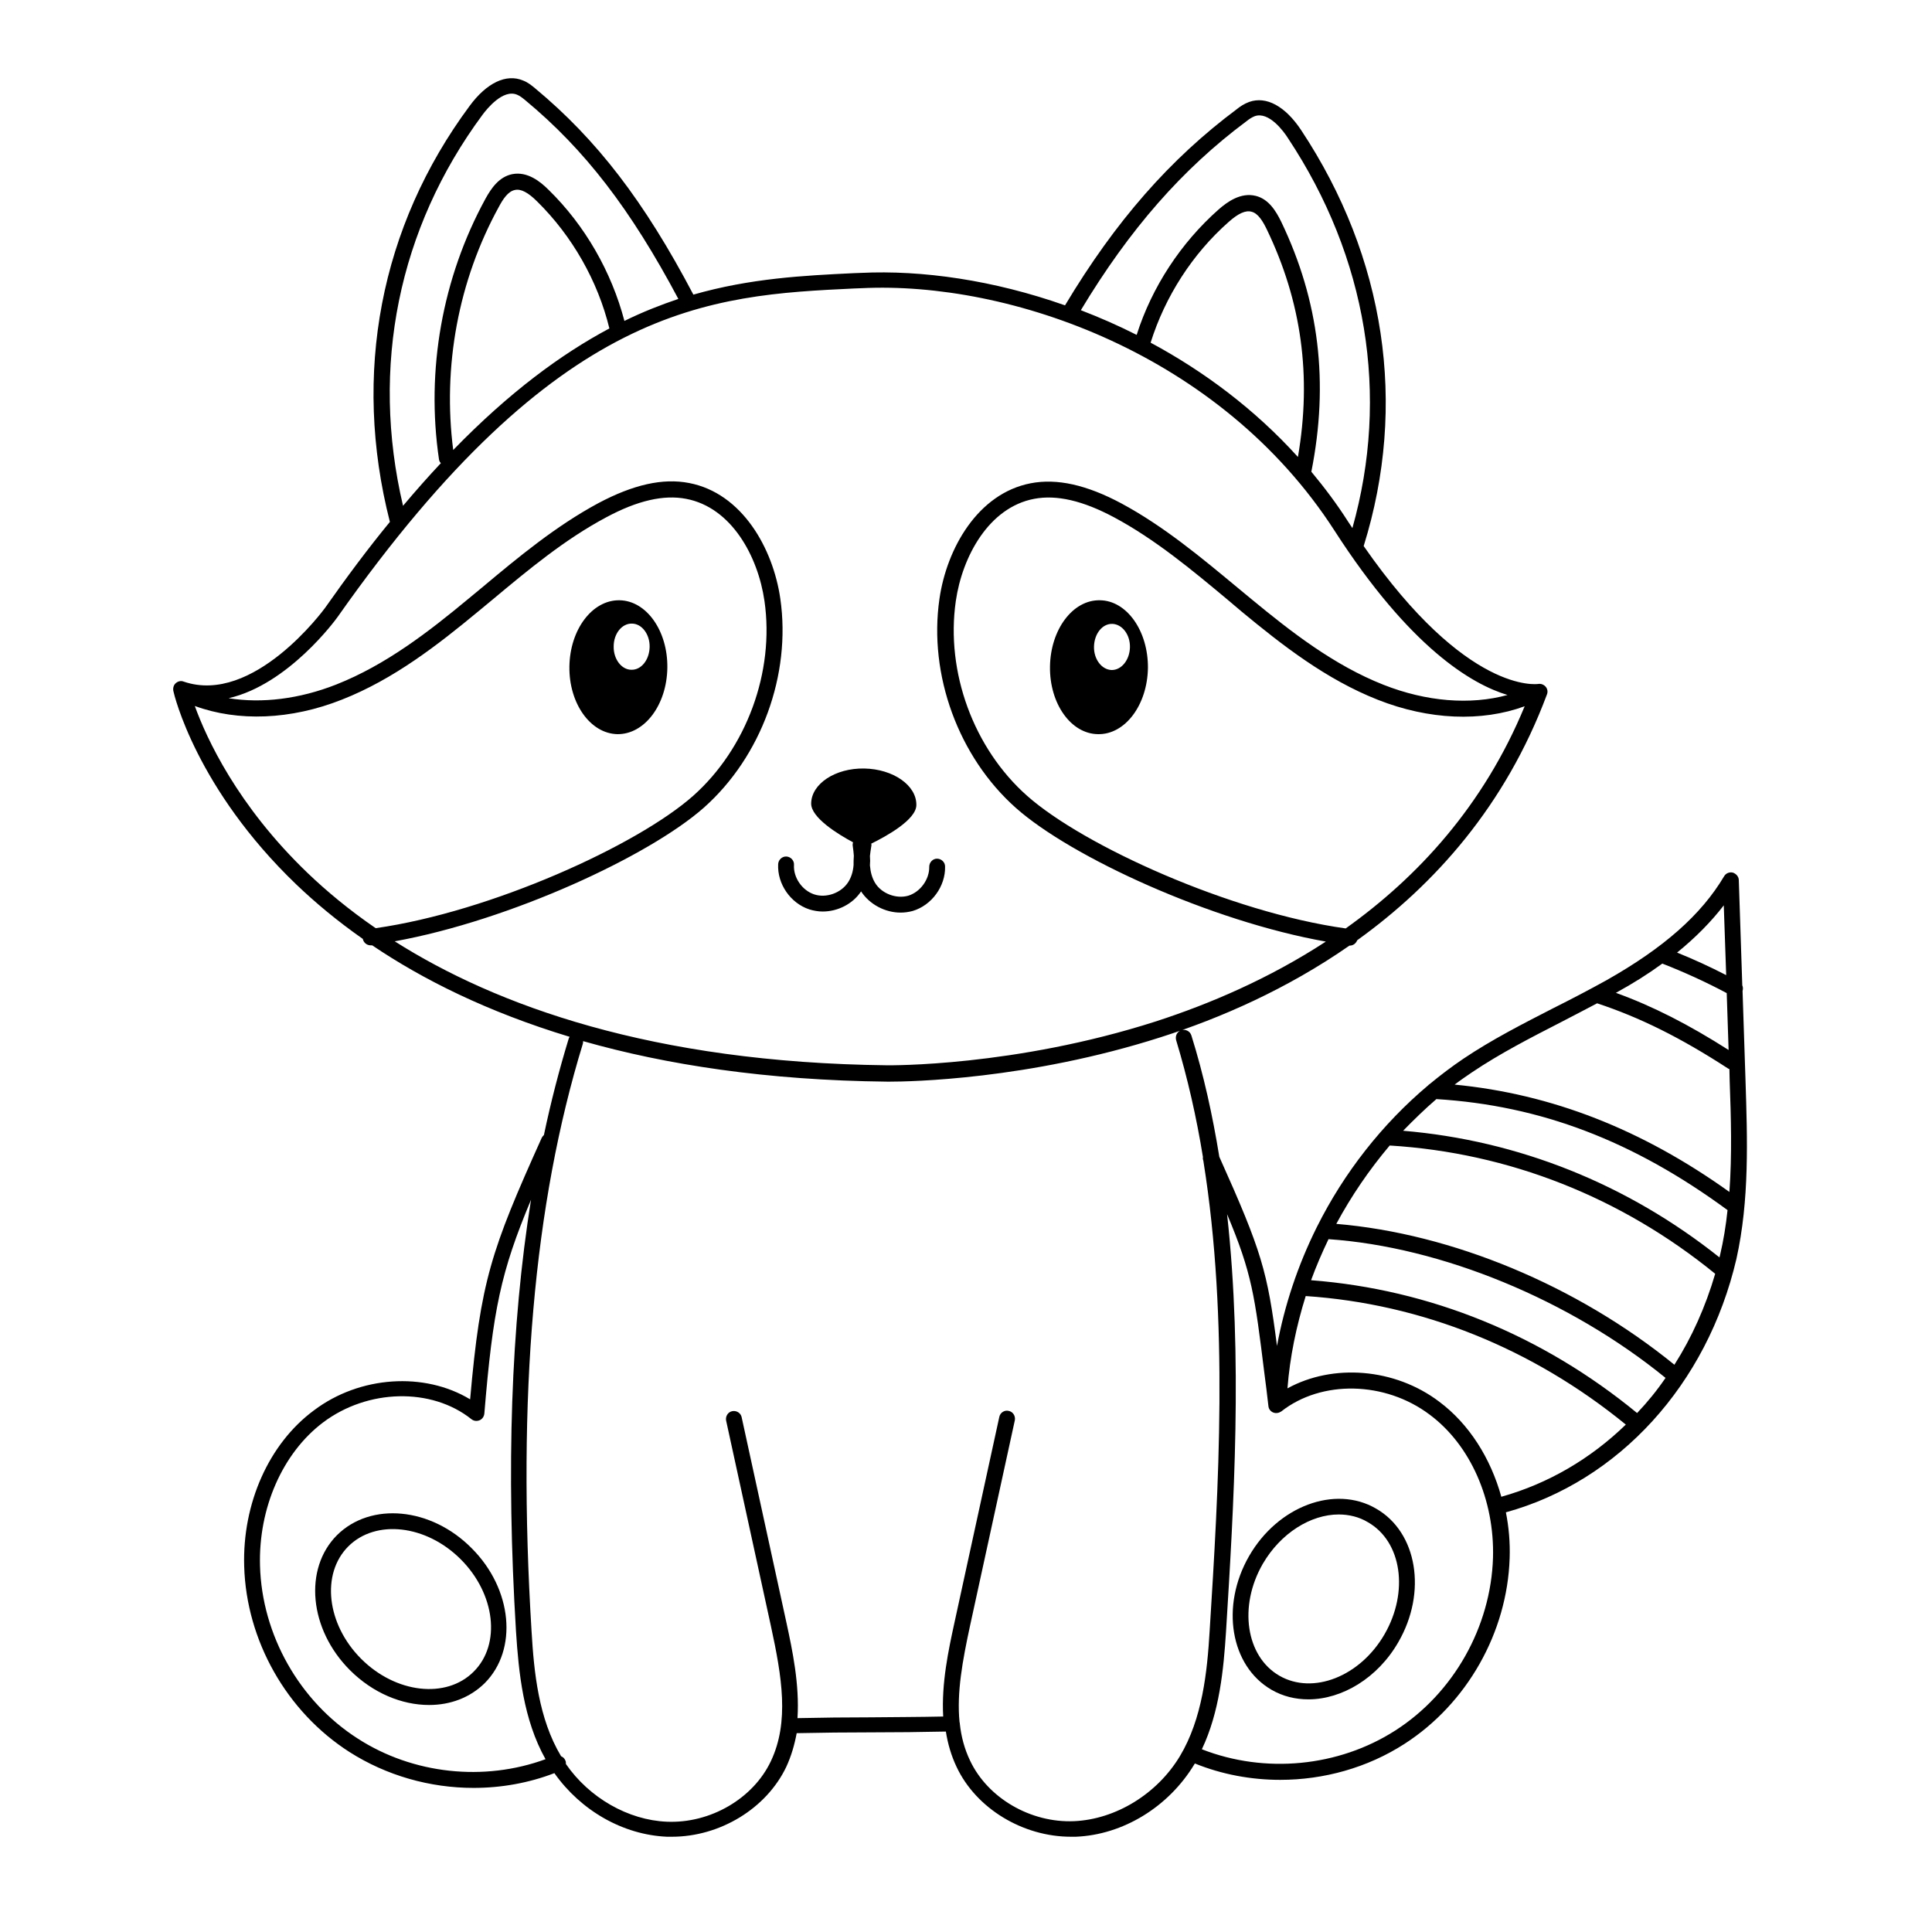 <?xml version="1.0" encoding="utf-8"?>
<!-- Generator: Adobe Illustrator 23.0.1, SVG Export Plug-In . SVG Version: 6.00 Build 0)  -->
<svg version="1.0" id="Слой_1" xmlns="http://www.w3.org/2000/svg" xmlns:xlink="http://www.w3.org/1999/xlink" x="0px" y="0px"
	 viewBox="0 0 720 720" style="enable-background:new 0 0 720 720;" xml:space="preserve">
<g id="Слой_7">
	<path d="M335.6,340.1c1.5,0,3-0.2,4.5-0.6c7.1-2.1,12.3-9.2,12.1-16.6c0-1.6-1.4-2.9-3-2.9c-1.6,0-2.9,1.4-2.9,3
		c0.1,4.7-3.3,9.4-7.8,10.8c-4.5,1.3-10-0.8-12.4-4.8c-1.1-1.8-1.7-4-1.9-6.5c0.1-1.1,0.1-2.3,0-3.5c0.1-1.1,0.3-2.3,0.5-3.6
		c0.1-0.3,0.1-0.7,0-1c5.5-2.7,16.8-8.9,16.8-14.4c0.1-7.3-8.6-13.4-19.4-13.6c-10.8-0.2-19.7,5.7-19.8,13
		c-0.1,5.3,10,11.5,15.6,14.5c-0.1,0.4-0.2,0.9-0.1,1.4c0.2,1.3,0.3,2.4,0.4,3.6c-0.1,1.2-0.1,2.4-0.1,3.5c-0.2,2.5-0.9,4.7-2.1,6.5
		c-2.6,3.9-8.1,5.9-12.6,4.4c-4.5-1.5-7.8-6.3-7.5-11c0.1-1.6-1.2-3-2.8-3.1c-1.6-0.1-3,1.2-3.1,2.8c-0.4,7.4,4.6,14.6,11.6,16.9
		c1.6,0.5,3.3,0.8,5,0.8c5.6,0,11.2-2.8,14.3-7.5C324.1,337.1,329.9,340.1,335.6,340.1"/>
</g>
<g id="Слой_6">
	<path d="M512.8,562.2c-15.3-8.9-36.6-0.9-47.3,17.7c-10.7,18.6-7,40.9,8.3,49.8c4.3,2.5,9,3.6,13.8,3.6c12.5,0,25.8-7.9,33.5-21.3
		C531.9,593.4,528.2,571,512.8,562.2 M516,609c-9.1,15.8-26.7,22.7-39.2,15.5c-12.5-7.2-15.3-25.9-6.2-41.7
		c6.7-11.5,17.9-18.4,28.3-18.4c3.8,0,7.6,0.9,10.9,2.9C522.4,574.5,525.1,593.2,516,609"/>
</g>
<g id="Слой_5">
	<path d="M125.6,572.1c-12.5,12.5-10.4,35.1,4.8,50.3c8.6,8.6,19.4,13,29.5,13c7.9,0,15.2-2.7,20.7-8.1
		c12.5-12.5,10.4-35.1-4.8-50.3C160.7,561.7,138.2,559.6,125.6,572.1 M176.5,623c-10.2,10.2-29,8.1-41.9-4.8
		c-12.9-12.9-15-31.7-4.8-41.9c10.2-10.2,29-8.1,41.9,4.8C184.6,594,186.8,612.8,176.5,623"/>
</g>
<g id="Слой_4">
	<path d="M650.5,402.6l-1.1-33.3c0.2-0.7,0.2-1.4-0.1-2.1L648,328c0-1.3-1-2.4-2.2-2.8c-1.3-0.3-2.6,0.2-3.3,1.4
		c-8.5,14.3-22.4,26.6-43.8,38.7c-6.5,3.6-13.2,7.1-19.8,10.4c-11.3,5.8-22.9,11.7-33.6,18.9c-4.3,2.9-8.5,6.1-12.5,9.4
		c-0.2,0.1-0.4,0.3-0.6,0.5c-17.1,14.4-31.3,32.5-41.4,52.7c-0.1,0.1-0.1,0.3-0.2,0.4c-6.9,13.9-11.9,28.8-14.7,44
		c-3.6-27.8-5.6-35.1-21.5-70.5c-2.5-15.4-5.8-30.5-10.4-45.2c-0.5-1.6-2.1-2.4-3.7-2c-1.6,0.5-2.4,2.1-2,3.7
		c4.3,14.2,7.6,28.8,10,43.6c-0.1,0.5,0,1,0.2,1.6c0,0,0,0,0,0.1c9.5,59.3,5.6,122.2,2.3,174.9c-0.9,15.2-2.7,32.7-11.1,46.7
		c-8.5,14.1-23.9,23.5-39.4,24.2c-16.2,0.7-32.2-8.6-38.8-22.6c-2.1-4.4-3.3-9-3.8-13.7c0,0,0,0,0,0c0-0.2,0-0.4-0.1-0.6
		c-1.1-11,1.1-22.9,3.9-35.9l16.7-76.6c0.3-1.6-0.7-3.2-2.3-3.5c-1.6-0.4-3.2,0.7-3.5,2.3l-16.7,76.6c-2.2,10.1-4.9,22.6-4.2,35
		c-9,0.2-18.2,0.2-27.1,0.3c-8.9,0-18.1,0.1-27.2,0.3c0.8-12.6-1.9-25.3-4.1-35.5l-16.7-76.6c-0.3-1.6-1.9-2.6-3.5-2.3
		c-1.6,0.3-2.6,1.9-2.3,3.5l16.7,76.6c4.1,18.9,6.9,35.7,0,50.3c-6.6,14-22.6,23.3-38.8,22.6c-14.4-0.6-28.9-8.9-37.6-21.5
		c0-0.4,0-0.9-0.2-1.3c-0.3-0.8-0.9-1.3-1.6-1.6c-8.4-14-10.1-31.3-11-46.5c-5.4-87.7,0.8-159.3,19.1-219c0.1-0.3,0.1-0.7,0.1-1
		c30.9,8.8,68.3,14.6,113.3,15.1c0,0,0.4,0,1,0c7.1,0,51.5-0.7,101.1-16.6c21.9-7,46.8-17.8,70.2-34.1c0,0,0,0,0.1,0
		c1.3,0,2.3-0.8,2.8-2c28.8-20.7,55.2-50.1,70.7-91.6c0.4-1,0.2-2.1-0.5-2.9c-0.7-0.8-1.8-1.2-2.8-1c-0.3,0-26.5,4-65-51.4
		c16.4-52.6,8.1-107.6-23.3-155c-5.9-8.9-13-12.8-19.4-10.5c-1.9,0.7-3.5,1.8-4.6,2.7c-24.8,18.5-45.2,41.7-64,73.1
		c-26.6-9.4-53.3-13.2-76-12.1l-2.7,0.1c-18.8,0.9-38.5,1.9-59.8,8c-18.3-34.8-36-57.8-59-76.9c-1.1-0.9-2.6-2.2-4.5-2.9
		c-6.2-2.6-13.5,0.8-19.9,9.5c-33.3,44.9-43.8,99.9-29.7,155c-7.9,9.6-15.9,20.3-24.2,32.1c-0.3,0.4-26.6,36.4-52.7,27.4
		c-1-0.4-2.1-0.1-2.9,0.6c-0.8,0.7-1.1,1.8-0.9,2.9c0.3,1.5,8.6,36.4,45.8,72.1c6.9,6.6,15.1,13.5,24.8,20.3
		c0.3,1.4,1.5,2.4,2.9,2.4c0.1,0,0.3,0,0.4,0c0.1,0,0.1,0,0.2,0c18.8,12.7,42.9,24.8,73.6,34.1c-0.2,0.2-0.3,0.5-0.4,0.8
		c-3.5,11.5-6.6,23.4-9.2,35.8c-0.3,0.3-0.6,0.6-0.8,1c-18.9,42-22.8,53.3-26.7,97.5c-17-10.3-41.1-8.8-58.2,4.1
		C100.2,538,90.3,560.3,91,583.7c0.8,27.7,15.8,54.2,39.2,69.2c13.8,8.8,30,13.4,46.3,13.4c10.2,0,20.5-1.8,30.1-5.5
		c9.9,14,25.6,23,42,23.7c0.6,0,1.2,0,1.8,0c17.9,0,35.2-10.5,42.6-26c1.9-4.1,3.1-8.3,3.9-12.6c9.3-0.2,18.8-0.3,27.9-0.3
		c9.1,0,18.4-0.1,27.7-0.3c0.7,4.5,2,9,4,13.2c7.3,15.5,24.7,26,42.6,26c0.6,0,1.2,0,1.8,0c17.6-0.7,34.6-11.1,44.2-27
		c0.1-0.1,0.1-0.2,0.2-0.3c10.1,4.1,21,6.1,31.8,6.1c16.2,0,32.5-4.5,46.3-13.4c23.3-15,38.3-41.5,39.2-69.2
		c0.2-5.8-0.3-11.6-1.4-17.1c42.1-11.6,75-47.7,85.9-94.4C652,447.2,651.2,424.5,650.5,402.6 M501.5,346c-43-6-97.7-30.8-118.7-49.4
		c-20-17.7-30.4-46.2-26.6-72.6c2.4-16.6,12.3-34.9,29.2-38.1c8.4-1.6,18.2,0.7,29.8,6.9c15.3,8.2,29,19.6,42.3,30.7
		c1.7,1.5,3.5,2.9,5.2,4.4c15.1,12.5,31.5,25.3,50.8,32.9c19,7.5,38.6,8.3,54.7,2.4C552.9,300.3,528.3,326.9,501.5,346 M464.5,45.2
		c1.1-0.9,2.1-1.5,3.1-1.9c5.3-1.9,10.9,5.8,12.4,8.2c29.5,44.5,37.9,95.9,24,145.3c-0.5-0.8-1-1.5-1.6-2.4
		c-4.2-6.6-8.8-12.7-13.7-18.6c6.6-33.2,2.9-63.7-11.2-93.1c-2-4.1-4.7-8.5-9.5-9.7c-5.6-1.4-10.6,2.2-13.9,5.1
		c-14,12.4-24.8,28.8-30.5,46.7c-6.9-3.5-13.8-6.5-20.8-9.2C420.9,85.5,440.6,63,464.5,45.2 M483.7,170.3
		c-16.1-17.8-35-31.9-54.9-42.6c5.4-17.2,15.6-33.1,29.1-45c3.6-3.2,6.3-4.4,8.5-3.8c2.5,0.6,4.3,3.7,5.7,6.6
		C485,112.3,488.9,140.1,483.7,170.3 M179.8,42.8c1.7-2.3,7.7-9.7,12.9-7.5c1,0.4,1.9,1.1,3,2c22.2,18.4,39.3,40.6,57.1,74.1
		c-6.5,2.2-13.2,4.8-20.1,8.2c-4.8-18.3-14.7-35.6-28.2-48.8c-3.1-3.1-7.9-7-13.6-5.9c-4.9,1-7.8,5.2-10,9.2
		c-16.1,29.5-22.2,63.9-17.3,97.1c0.1,0.6,0.3,1,0.7,1.4c-4.6,4.9-9.3,10.2-14.1,15.9C138,136.7,148.5,85.1,179.8,42.8 M168.9,167.7
		c-4-31.1,1.9-63.1,17-90.6c1.5-2.8,3.4-5.8,6-6.3c2.2-0.5,4.9,0.9,8.3,4.3c13,12.8,22.6,29.6,26.9,47.3
		C209.1,132,189.8,146.2,168.9,167.7 M72.6,263.1c16.1,5.9,35.8,5.2,54.9-2.4c19.3-7.6,35.7-20.4,50.8-32.9c1.7-1.4,3.5-2.9,5.2-4.3
		c13.3-11.1,27-22.5,42.4-30.7c11.7-6.3,21.5-8.5,29.8-6.9c16.9,3.2,26.8,21.4,29.2,38.1c3.8,26.4-6.7,54.9-26.6,72.6
		c-20.9,18.5-75.4,43.2-118.3,49.3c-9.9-6.8-18.3-13.8-25.3-20.5C88.4,300.2,76.9,275,72.6,263.1 M262.3,301
		c21.4-19,32.6-49.5,28.5-77.9c-2.7-18.7-14.2-39.3-34-43.1c-9.8-1.9-20.8,0.6-33.8,7.5c-15.8,8.5-29.8,20.1-43.3,31.4
		c-1.7,1.4-3.5,2.9-5.2,4.3c-14.7,12.2-30.7,24.6-49.2,31.9c-13.7,5.4-27.7,7.1-40.1,5.1c22.2-5.1,39.8-29.1,40.7-30.4
		c82.3-116.9,138.3-119.7,192.5-122.3l2.7-0.1c55.1-2.7,133.7,24.4,176.2,90.3c28.2,43.8,51.2,57.3,64.5,61.3
		c-13.9,3.8-30.2,2.5-46.2-3.8c-18.5-7.3-34.4-19.7-49.2-31.9c-1.7-1.4-3.5-2.9-5.2-4.3c-13.5-11.2-27.5-22.9-43.3-31.4
		c-12.9-6.9-24-9.4-33.8-7.5c-19.7,3.8-31.3,24.3-34,43.1c-4.1,28.3,7.1,58.9,28.5,77.9c20.6,18.3,72.6,42.2,115.5,49.8
		c-21.3,13.9-43.5,23.3-63.2,29.7c-52.9,17-99.8,16.4-100.3,16.4c-87.6-1-145.8-22.3-183.5-46.2C190.1,343,241.8,319.1,262.3,301
		 M133.3,647.9c-21.7-13.9-35.7-38.6-36.4-64.4c-0.6-21.5,8.4-42,23.5-53.4c16.6-12.5,40.4-13.1,55.3-1.2c0.9,0.7,2,0.8,3,0.4
		c1-0.4,1.7-1.4,1.8-2.5c3.2-38.7,6.1-52.7,17.4-79.7c-7.5,46.9-9.3,100.1-5.6,160.9c1,15.3,2.7,32.8,11,47.6
		C180.4,664,153.9,661.2,133.3,647.9 M619.5,359.1c8.2,3.2,16.3,6.9,24,11l0.7,21.2c-14.9-9.5-28.2-16.3-42-21.3
		C608.6,366.5,614.3,362.9,619.5,359.1 M642.4,337.4l0.9,26c-6-3.1-12.1-5.9-18.3-8.4C631.9,349.4,637.7,343.5,642.4,337.4
		 M548.6,399.6c10.4-7,21.9-12.9,33-18.6c4.5-2.3,9-4.7,13.6-7.1c16,5.3,31.1,12.8,48.8,24.3c0.2,0.1,0.3,0.2,0.5,0.2l0.1,4.4
		c0.5,13.6,0.9,27.6-0.1,41.4c-32.7-23.4-66.3-36.5-102.4-40C544.2,402.6,546.4,401.1,548.6,399.6 M535.3,409.6
		c38.9,2.4,73.4,15.6,108.4,41.3c0,0,0.1,0,0.1,0.1c-0.6,5.7-1.5,11.3-2.8,16.8c-0.1,0.3-0.1,0.5-0.2,0.8
		c-34.4-27.4-75-43.6-117.9-47.2C526.9,417.3,531,413.3,535.3,409.6 M624,508.6c-36.4-29.6-83-48.9-126-52.5
		c5.6-10.4,12.3-20.2,19.9-29.2c44.3,2.7,86.2,19.2,121.3,47.8C635.6,487,630.5,498.4,624,508.6 M556.4,580.5
		c-0.8,25.8-14.7,50.5-36.4,64.4c-21.2,13.6-48.6,16.2-72.1,7c6.6-13.9,8.1-29.8,9-43.8c2.9-47,6.3-102,0.4-155.6
		c9.3,22.1,10.3,30.3,13.9,59.3c0.5,3.7,1,7.8,1.5,12.2c0.1,1.1,0.8,2,1.8,2.4c1,0.4,2.1,0.2,3-0.4c15-11.8,38.7-11.3,55.3,1.2
		C548,538.5,557,559,556.4,580.5 M536.4,522.4c-16.6-12.6-39.7-14.3-56.6-5c0.9-11.7,3.3-23.2,6.8-34.4
		c43.3,2.9,84.5,19.5,119.3,47.9c-13.1,12.7-28.9,22-46.4,26.9C555.5,543.4,547.5,530.7,536.4,522.4 M610.1,526.6
		c-35.4-29.1-77.3-46.1-121.5-49.5c1.9-5.2,4.1-10.3,6.5-15.3c42.1,2.9,89.9,22.6,125.6,51.7C617.5,518.2,613.9,522.6,610.1,526.6"
		/>
</g>
<g id="Слой_3">
	<path d="M409.9,223.7c-10.1-0.2-18.4,10.9-18.6,24.7c-0.2,13.8,7.8,25.1,17.9,25.2c10.1,0.2,18.4-10.9,18.6-24.7
		C427.9,235.1,419.9,223.8,409.9,223.7 M414.3,249.7c-3.7-0.1-6.7-4-6.6-8.7c0.1-4.8,3.1-8.6,6.8-8.5c3.7,0.1,6.7,4,6.6,8.7
		C421,245.9,418,249.7,414.3,249.7"/>
</g>
<g id="Слой_2">
	<path d="M230.1,273.6c10.1,0.1,18.4-10.9,18.6-24.7c0.2-13.8-7.8-25.1-17.9-25.2c-10.1-0.1-18.4,10.9-18.6,24.7
		C212,262.1,220,273.4,230.1,273.6 M235.5,232.4c3.7,0,6.7,4,6.6,8.7c-0.1,4.8-3.1,8.6-6.8,8.5c-3.7,0-6.7-4-6.6-8.7
		C228.7,236.1,231.8,232.3,235.5,232.4"/>
</g>
</svg>
